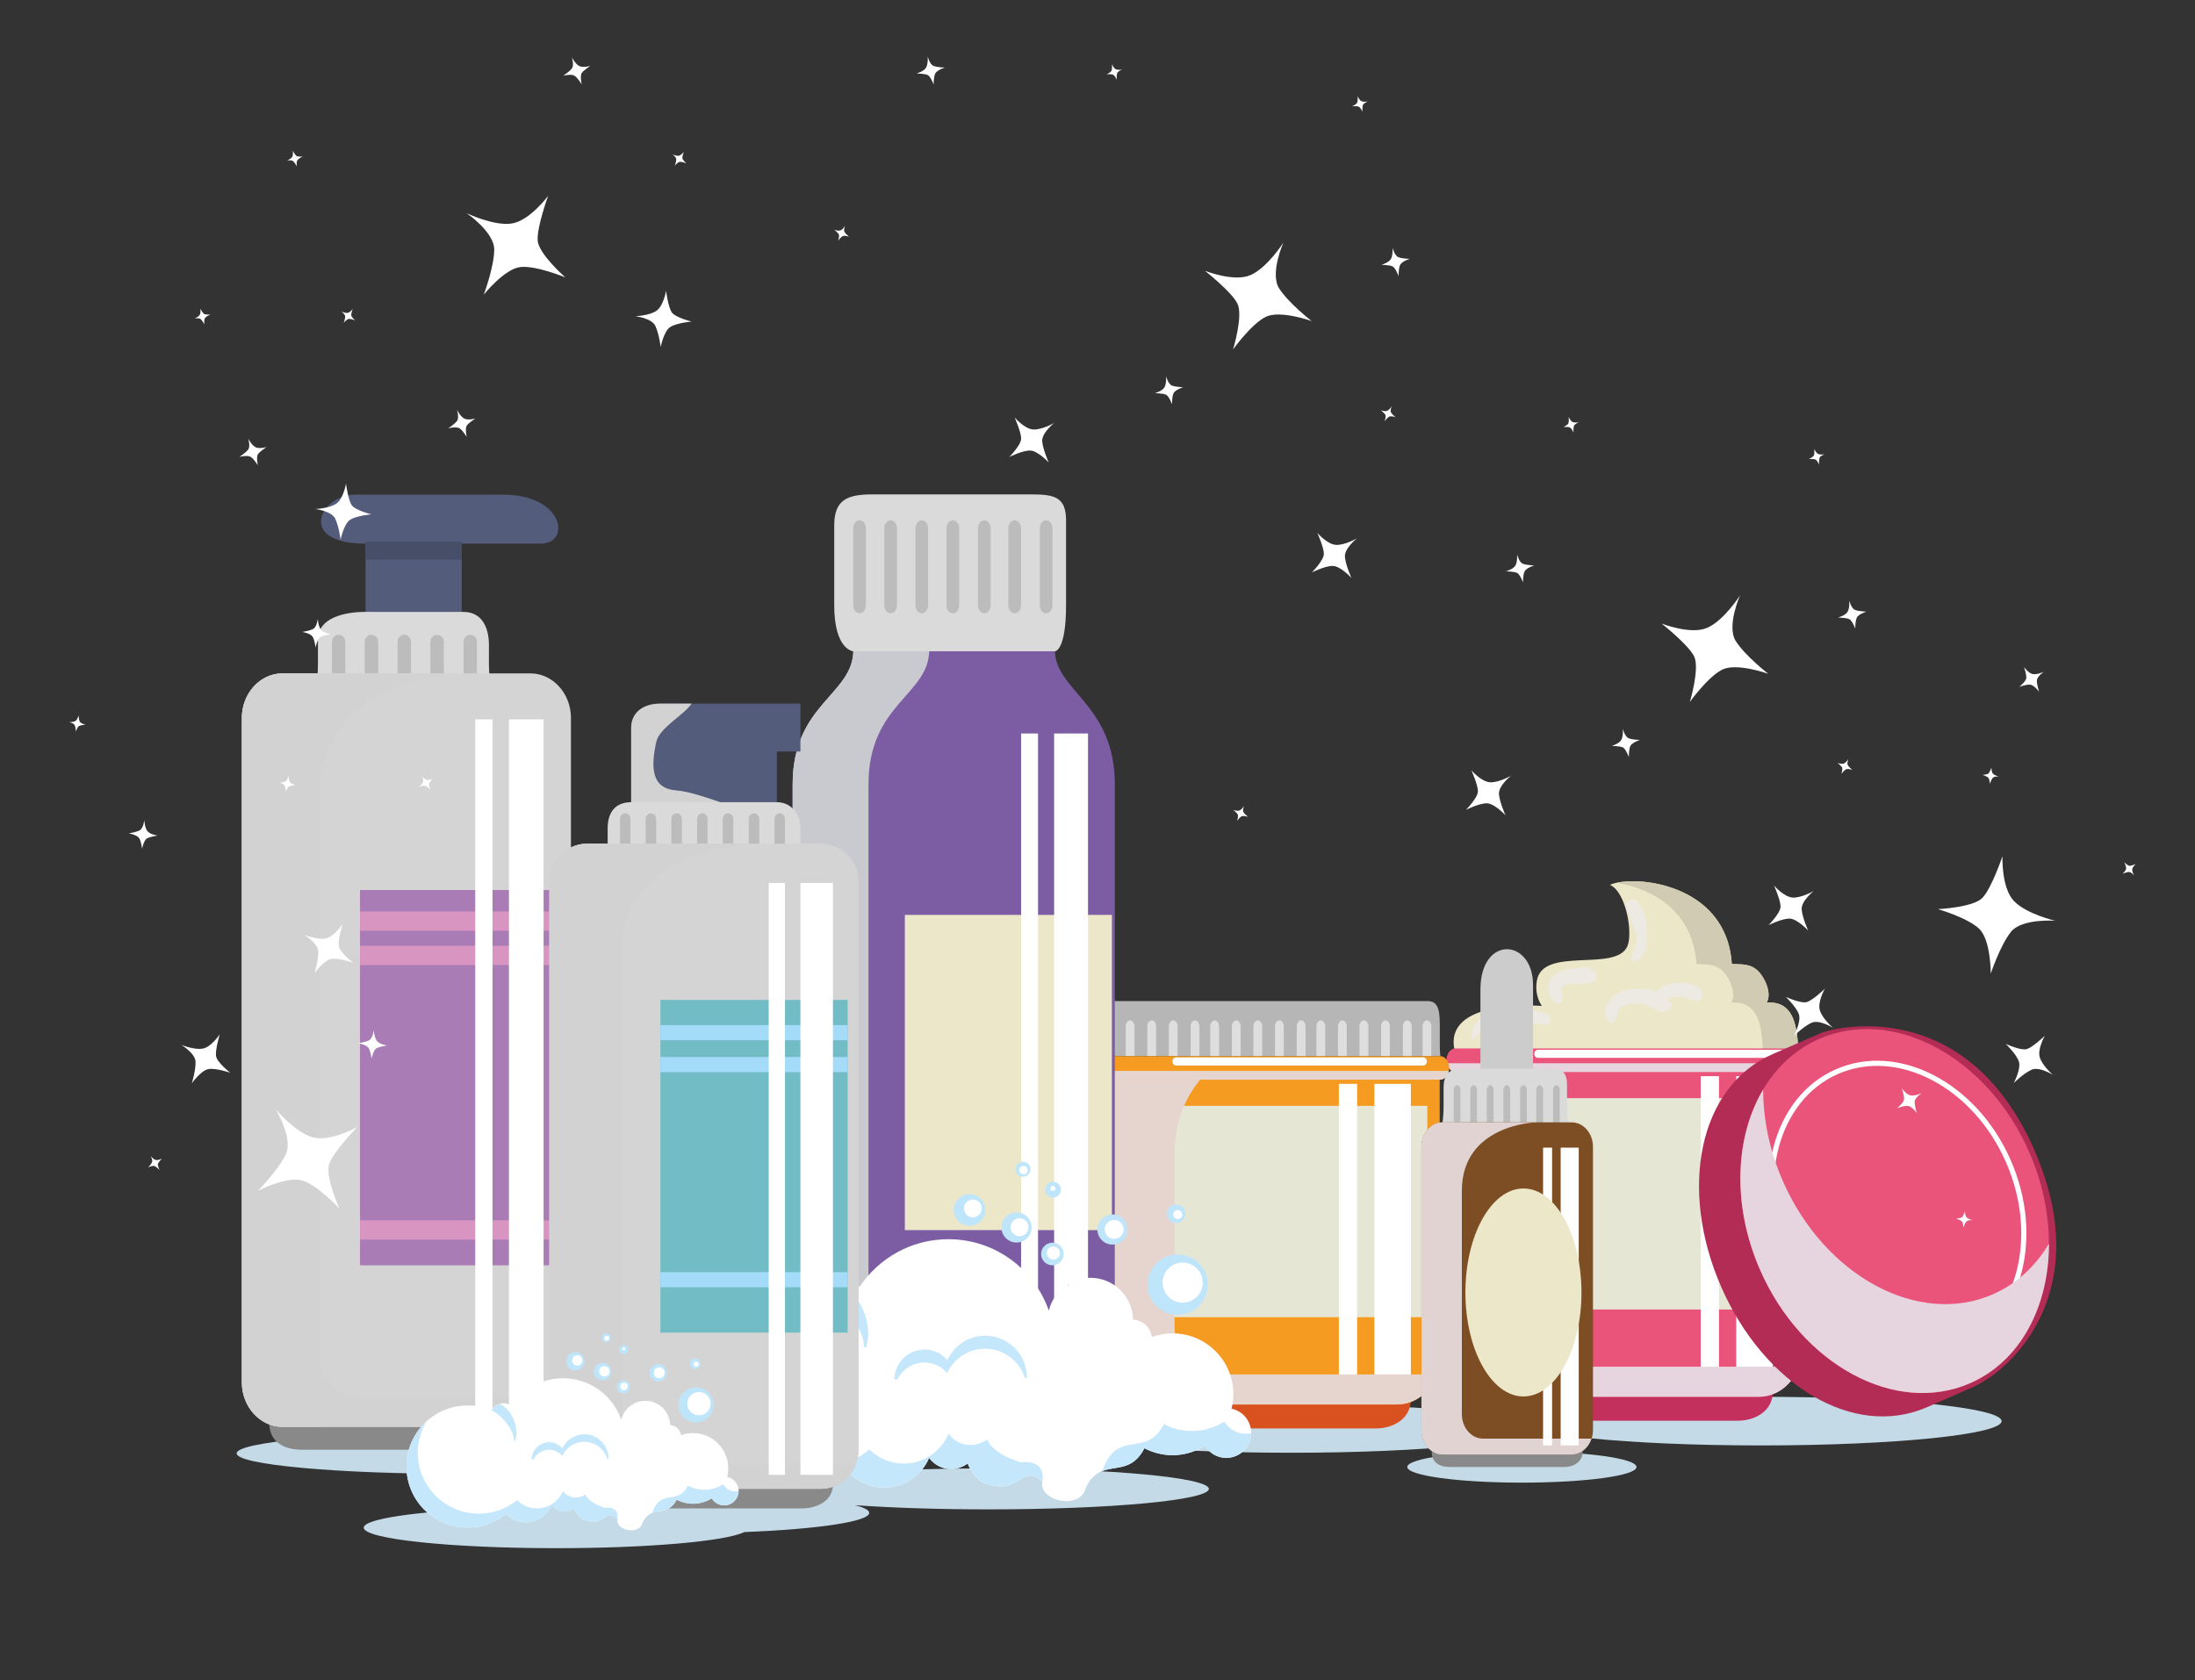 <?xml version="1.0" encoding="UTF-8"?>
<svg xmlns="http://www.w3.org/2000/svg" version="1.1" viewBox="0 0 425.2 325.56">
  <rect x="0" y="0" width="425.2" height="325.56" fill="#333333" stroke="none"/>
  <!-- Generator: Adobe Illustrator 29.8.2, SVG Export Plug-In . SVG Version: 2.1.1 Build 3)  -->
  <defs>
    <style>
      .st0 {
        fill: #aa7cb5;
      }

      .st1 {
        fill: #d8511f;
      }

      .st2 {
        fill: #b32c56;
      }

      .st3 {
        fill: #dadada;
      }

      .st4 {
        fill: #5d4579;
      }

      .st5 {
        fill: #ea547a;
      }

      .st6 {
        fill: #dedede;
      }

      .st6, .st7, .st8, .st9, .st10, .st11, .st12, .st13, .st14 {
        mix-blend-mode: multiply;
      }

      .st15 {
        fill: #545c7b;
      }

      .st16, .st17 {
        fill: #fff;
      }

      .st18 {
        fill: #474e67;
      }

      .st19 {
        fill: #b7b6b6;
      }

      .st20 {
        stroke: #fff;
        stroke-miterlimit: 10;
      }

      .st20, .st21 {
        fill: none;
      }

      .st22 {
        fill: #ccc;
      }

      .st23 {
        fill: #72bcc6;
      }

      .st7 {
        fill: #e6d5de;
      }

      .st24 {
        fill: #c3305e;
      }

      .st8 {
        fill: #c9cad0;
      }

      .st25 {
        isolation: isolate;
      }

      .st26 {
        fill: #7c5da4;
      }

      .st27 {
        fill: #bfe5fb;
      }

      .st9 {
        fill: #e6d5ce;
      }

      .st28, .st14 {
        fill: #c4e7fb;
      }

      .st29 {
        fill: #7d4e24;
      }

      .st30 {
        fill: #e6e6d5;
      }

      .st31 {
        fill: #a4dbf8;
      }

      .st11 {
        fill: #c4dae7;
      }

      .st12 {
        fill: #e0d3d2;
      }

      .st13 {
        fill: #d2d2d2;
      }

      .st32 {
        fill: #d995c1;
      }

      .st33 {
        fill: #8a8989;
      }

      .st34 {
        fill: #ede7ca;
      }

      .st17 {
        mix-blend-mode: soft-light;
      }

      .st35 {
        fill: #bdbcbc;
      }

      .st36 {
        fill: #eceae2;
      }

      .st37 {
        fill: #d0cbb2;
      }

      .st38 {
        fill: #f59b21;
      }

      .st39 {
        fill: #d4d4d4;
      }
    </style>
  </defs>
  <g class="st25">
    <g id="Capa_1">
      <g>
        <path class="st11" d="M294.46,275.37c0,2.6,20.88,4.71,46.64,4.71s46.64-2.11,46.64-4.71-20.88-4.71-46.64-4.71-46.64,2.11-46.64,4.71Z"/>
        <path class="st11" d="M203.48,276.79c0,2.6,20.88,4.71,46.64,4.71s46.64-2.11,46.64-4.71-20.88-4.71-46.64-4.71-46.64,2.11-46.64,4.71Z"/>
        <path class="st11" d="M272.61,284.26c0,1.67,9.94,3.03,22.2,3.03s22.2-1.35,22.2-3.03-9.94-3.03-22.2-3.03-22.2,1.35-22.2,3.03Z"/>
        <g>
          <path class="st34" d="M281.86,203.88c-2.79-10.6,16.83-8.96,16.83-8.96,0,0-1.47-1.8-.99-4.84,1.09-6.82,15.27-1.62,17.53-6.7,1.13-2.53-.22-10.55-3.36-11.92,4.44-2.02,22.6-.46,23.6,15.33,1.96.12,3.61-.14,5.17,1.45,1.22,1.24,2.66,4.27,1.57,6.05,6.52-.56,6.06,7.3,6.22,13.03l-66.59-3.45Z"/>
          <path class="st37" d="M328.63,186.8c1.96.12,3.61-.14,5.17,1.45,1.22,1.24,2.65,4.27,1.57,6.05,6.39-.55,6.07,6.98,6.21,12.67l6.86.35c-.16-5.72.3-13.59-6.22-13.03,1.08-1.78-.35-4.8-1.57-6.05-1.56-1.59-3.21-1.34-5.17-1.45-.92-14.58-16.47-17.03-22.34-15.73,6.72,1.09,14.83,5.32,15.49,15.73Z"/>
          <path class="st24" d="M343.41,269.72c0,3.44-3.05,5.57-6.84,5.57h-42.36c-4.32,0-6.84-1.9-6.84-5.57v-3.09c0-5.81,4.99-10.56,11.08-10.56h33.88c6.1,0,11.08,4.75,11.08,10.56v3.09Z"/>
          <path class="st5" d="M281.8,206.8v54.83c0,4.96,3.73,9.02,8.28,9.02h50.64c4.55,0,8.28-4.06,8.28-9.02v-54.83h-67.2Z"/>
          <rect class="st30" x="287.36" y="212.79" width="59.24" height="40.95"/>
          <rect class="st17" x="336.33" y="208.53" width="7.07" height="58.81"/>
          <rect class="st17" x="329.45" y="208.53" width="3.54" height="58.81"/>
          <path class="st7" d="M297.62,255.8v-33.32c0-6.98,2.38-12.02,5.76-15.67h-21.58v54.83c0,4.96,3.73,9.02,8.28,9.02h50.64c3.53,0,6.55-2.44,7.73-5.83h-42.55c-4.55,0-8.28-4.06-8.28-9.02Z"/>
          <path class="st7" d="M289.74,261.63v-54.83h-7.94v54.83c0,4.96,3.73,9.02,8.28,9.02h7.94c-4.56,0-8.28-4.06-8.28-9.02Z"/>
          <path class="st5" d="M350.82,205.43c0,1.26-.78,2.28-1.75,2.28h-67.12c-.97,0-1.75-1.02-1.75-2.28h0c0-1.26.78-2.28,1.75-2.28h67.12c.97,0,1.75,1.02,1.75,2.28h0Z"/>
          <path class="st7" d="M280.27,206.02c.2.97.87,1.7,1.68,1.7h67.12c.81,0,1.48-.72,1.68-1.7h-70.48Z"/>
          <path class="st17" d="M346.5,204.19c0,.44-.31.79-.7.79h-47.88c-.39,0-.7-.35-.7-.79h0c0-.44.31-.79.7-.79h47.88c.39,0,.7.36.7.79h0Z"/>
          <g>
            <path class="st2" d="M394.05,222.8c11.88,27.08-3.96,42.5-12.04,46.05-1.67.73-5.51,2.42-8.64,3.79-14.39,6.31-31.66-4.37-39.94-23.25-8.28-18.88-4.44-38.82,9.95-45.13,2.51-1.1,6.92-3.01,9.36-4.08,2.43-1.07,28.08-7.58,41.32,22.62Z"/>
            <path class="st5" d="M393.08,223.23c8.08,18.42,2.96,38.47-11.43,44.79-14.39,6.31-32.61-3.5-40.69-21.92-8.08-18.42-2.96-38.47,11.43-44.79,14.39-6.31,32.61,3.5,40.69,21.92Z"/>
            <path class="st20" d="M389.04,225c6.48,14.78,2.13,30.98-9.73,36.18-11.86,5.2-26.72-2.57-33.2-17.35-6.48-14.78-2.13-30.98,9.73-36.18,11.85-5.2,26.72,2.57,33.2,17.35Z"/>
            <path class="st7" d="M386.06,250.79c-14.39,6.31-32.61-3.5-40.69-21.92-2.6-5.92-3.82-12.01-3.82-17.76-5.47,9.2-6.08,22.47-.59,34.98,8.08,18.42,26.3,28.24,40.69,21.92,9.77-4.28,15.26-14.89,15.26-27.03-2.58,4.34-6.23,7.78-10.85,9.8Z"/>
          </g>
          <path class="st36" d="M317.35,174.89c-1-1.35-3-.23-2.27,1.32.68,1.43,1.12,2.91,1.73,4.35.78,1.84-.38,3.25-.76,4.89-.08.35.17.8.58.76,1.99-.21,2.36-2.87,2.43-4.48.1-2.28-.32-4.98-1.71-6.85Z"/>
          <path class="st36" d="M307.99,187.65c-.98-.28-2.33-.09-3.33.04-1.11.14-2.2.36-3.17.94-1.92,1.14-2.05,4.15-.33,5.56.58.48,1.61.22,1.58-.66-.02-.74-.67-1.81-.06-2.41.49-.49,1.62-.47,2.25-.5,1.07-.05,2.27.08,3.3-.2,1.63-.45,1.1-2.38-.24-2.76Z"/>
          <path class="st36" d="M299.64,196.44c-3.86-1.43-14.88-1.69-14.63,4.6.02.39.48.48.69.19,3.18-4.5,8.98-3.05,13.65-2.67,1.29.11,1.35-1.72.29-2.12Z"/>
          <path class="st36" d="M329.41,191.65c-1.56-1.36-4.21-1.47-6.14-1.01-.87.21-1.69.79-2.18,1.53-1.88-.74-4.25-.73-5.98-.39-2.57.5-5.54,3.58-3.49,6.16.3.38,1,.26,1.21-.16.36-.71.38-1.64.88-2.26.58-.72,1.66-.97,2.53-1.05,2.09-.2,3.52.7,5.33,1.49,1.19.51,2.78-.62,1.94-1.94-.1-.16-.24-.28-.36-.42.28-.24.65-.39,1.22-.46,1.37-.16,2.49.27,3.72.78,1.27.53,2.31-1.41,1.32-2.27Z"/>
        </g>
        <g>
          <path class="st1" d="M273.3,271.21c0,3.44-3.06,5.58-6.84,5.58h-42.36c-4.31,0-6.84-1.9-6.84-5.58v-3.09c0-5.81,4.99-10.56,11.08-10.56h33.88c6.1,0,11.08,4.75,11.08,10.56v3.09Z"/>
          <g>
            <path class="st19" d="M279.01,204.64c-.06-.69-.1-1.4-.1-2.13v-4.04c0-3.38-.65-4.49-2.41-4.49h-60.82c-2.43,0-3.58.88-3.58,4.49v4.04c0,.73-.03,1.44-.07,2.13h66.98Z"/>
            <path class="st6" d="M215.59,204.64v-5.75c0-.65-.38-1.17-.85-1.17s-.85.52-.85,1.17v5.75h1.71Z"/>
            <path class="st6" d="M219.77,204.64v-5.75c0-.65-.38-1.17-.85-1.17s-.85.52-.85,1.17v5.75h1.7Z"/>
            <path class="st6" d="M223.95,204.64v-5.75c0-.65-.38-1.17-.85-1.17s-.85.52-.85,1.17v5.75h1.71Z"/>
            <path class="st6" d="M228.12,204.64v-5.75c0-.65-.38-1.17-.85-1.17s-.85.52-.85,1.17v5.75h1.71Z"/>
            <path class="st6" d="M232.34,204.64v-5.75c0-.65-.38-1.17-.85-1.17s-.85.52-.85,1.17v5.75h1.71Z"/>
            <path class="st6" d="M236.15,204.64v-5.75c0-.65-.38-1.17-.85-1.17s-.85.52-.85,1.17v5.75h1.71Z"/>
            <path class="st6" d="M240.33,204.64v-5.75c0-.65-.38-1.17-.85-1.17s-.85.52-.85,1.17v5.75h1.71Z"/>
            <path class="st6" d="M244.5,204.64v-5.75c0-.65-.38-1.17-.85-1.17s-.85.52-.85,1.17v5.75h1.71Z"/>
            <path class="st6" d="M248.68,204.64v-5.75c0-.65-.38-1.17-.85-1.17s-.85.52-.85,1.17v5.75h1.71Z"/>
            <path class="st6" d="M252.9,204.64v-5.75c0-.65-.38-1.17-.85-1.17s-.85.52-.85,1.17v5.75h1.71Z"/>
            <path class="st6" d="M256.71,204.64v-5.75c0-.65-.38-1.17-.85-1.17s-.85.52-.85,1.17v5.75h1.7Z"/>
            <path class="st6" d="M260.88,204.64v-5.75c0-.65-.38-1.17-.85-1.17s-.85.52-.85,1.17v5.75h1.71Z"/>
            <path class="st6" d="M265.06,204.64v-5.75c0-.65-.38-1.17-.86-1.17s-.85.52-.85,1.17v5.75h1.71Z"/>
            <path class="st6" d="M269.24,204.64v-5.75c0-.65-.38-1.17-.85-1.17s-.85.52-.85,1.17v5.75h1.7Z"/>
            <path class="st6" d="M273.46,204.64v-5.75c0-.65-.38-1.17-.85-1.17s-.85.52-.85,1.17v5.75h1.71Z"/>
            <path class="st6" d="M277.27,204.64v-5.75c0-.65-.38-1.17-.85-1.17s-.85.52-.85,1.17v5.75h1.71Z"/>
          </g>
          <path class="st38" d="M211.69,208.3v54.83c0,4.96,3.73,9.02,8.28,9.02h50.64c4.56,0,8.28-4.06,8.28-9.02v-54.83h-67.2Z"/>
          <rect class="st30" x="217.26" y="214.28" width="59.24" height="40.95"/>
          <rect class="st17" x="266.23" y="210.02" width="7.07" height="58.81"/>
          <rect class="st17" x="259.35" y="210.02" width="3.54" height="58.81"/>
          <path class="st9" d="M227.52,257.29v-33.32c0-6.98,2.38-12.02,5.76-15.67h-21.58v54.83c0,4.96,3.73,9.02,8.28,9.02h50.64c3.53,0,6.55-2.44,7.74-5.83h-42.54c-4.56,0-8.28-4.06-8.28-9.02Z"/>
          <path class="st9" d="M219.63,263.13v-54.83h-7.94v54.83c0,4.96,3.73,9.02,8.28,9.02h7.94c-4.55,0-8.28-4.06-8.28-9.02Z"/>
          <path class="st38" d="M280.72,206.93c0,1.26-.78,2.28-1.75,2.28h-67.12c-.97,0-1.75-1.02-1.75-2.28h0c0-1.26.78-2.28,1.75-2.28h67.12c.96,0,1.75,1.02,1.75,2.28h0Z"/>
          <path class="st9" d="M210.17,207.51c.2.97.87,1.7,1.68,1.7h67.12c.81,0,1.48-.72,1.68-1.7h-70.49Z"/>
          <path class="st17" d="M276.4,205.68c0,.44-.32.79-.7.79h-47.88c-.39,0-.7-.35-.7-.79h0c0-.44.31-.79.7-.79h47.88c.39,0,.7.36.7.79h0Z"/>
        </g>
        <g>
          <path class="st22" d="M296.97,190.88c0-9.08-10.19-9.74-10.19.85v16.24h10.19v-17.09Z"/>
          <path class="st3" d="M303.55,210.28c0-2.9-1.23-3.2-3.56-3.2h-16.46c-2.65,0-3.89.75-3.89,3.84v3.46c0,4.89-1.77,8.89,1.97,8.89h20.79c3.74,0,1.15-4,1.15-8.89v-4.1Z"/>
          <path class="st33" d="M306.58,281.33c0,1.81-1.59,2.93-3.57,2.93h-22.1c-2.25,0-3.57-1-3.57-2.93v-1.63c0-3.05,2.6-5.55,5.78-5.55h17.67c3.18,0,5.78,2.5,5.78,5.55v1.63Z"/>
          <path class="st35" d="M282.91,217.57c0,.55-.29,1-.65,1h0c-.36,0-.65-.45-.65-1v-6.3c0-.55.29-1,.65-1h0c.36,0,.65.45.65,1v6.3Z"/>
          <path class="st35" d="M286.12,217.57c0,.55-.29,1-.65,1h0c-.36,0-.66-.45-.66-1v-6.3c0-.55.29-1,.66-1h0c.36,0,.65.45.65,1v6.3Z"/>
          <path class="st35" d="M289.32,217.57c0,.55-.29,1-.65,1h0c-.36,0-.66-.45-.66-1v-6.3c0-.55.29-1,.66-1h0c.36,0,.65.45.65,1v6.3Z"/>
          <path class="st35" d="M292.53,217.57c0,.55-.29,1-.65,1h0c-.36,0-.65-.45-.65-1v-6.3c0-.55.29-1,.65-1h0c.36,0,.65.45.65,1v6.3Z"/>
          <path class="st35" d="M295.77,217.57c0,.55-.29,1-.65,1h0c-.36,0-.65-.45-.65-1v-6.3c0-.55.29-1,.65-1h0c.36,0,.65.45.65,1v6.3Z"/>
          <path class="st35" d="M298.91,217.57c0,.55-.29,1-.65,1h0c-.36,0-.66-.45-.66-1v-6.3c0-.55.29-1,.66-1h0c.36,0,.65.45.65,1v6.3Z"/>
          <path class="st35" d="M302.15,217.57c0,.55-.29,1-.66,1h0c-.36,0-.65-.45-.65-1v-6.3c0-.55.29-1,.65-1h0c.36,0,.66.45.66,1v6.3Z"/>
          <path class="st29" d="M308.58,277.08c0,2.61-1.84,4.74-4.1,4.74h-25.03c-2.25,0-4.1-2.13-4.1-4.74v-54.86c0-2.61,1.84-4.74,4.1-4.74h25.03c2.25,0,4.1,2.13,4.1,4.74v54.86Z"/>
          <path class="st12" d="M287.27,278.76c-2.25,0-4.09-2.13-4.09-4.74v-43.29c0-12.76,14.16-13.24,14.16-13.24h-17.89c-2.25,0-4.1,2.13-4.1,4.74v54.86c0,2.61,1.84,4.74,4.1,4.74h25.03c1.75,0,3.24-1.28,3.83-3.07h-21.04Z"/>
          <path class="st12" d="M279.28,277.08v-54.86c0-2.61,1.84-4.74,4.1-4.74h-3.92c-2.25,0-4.1,2.13-4.1,4.74v54.86c0,2.61,1.84,4.74,4.1,4.74h3.92c-2.25,0-4.1-2.13-4.1-4.74Z"/>
          <rect class="st17" x="302.32" y="222.38" width="3.5" height="57.7"/>
          <rect class="st17" x="298.91" y="222.38" width="1.75" height="57.7"/>
          <path class="st34" d="M306.35,250.44c0,11.13-5.03,20.15-11.24,20.15s-11.24-9.02-11.24-20.15,5.03-20.15,11.24-20.15,11.24,9.02,11.24,20.15Z"/>
        </g>
      </g>
      <path class="st11" d="M132.24,281.62c0,2.19-19.34,3.97-43.2,3.97s-43.2-1.78-43.2-3.97,19.34-3.97,43.2-3.97,43.2,1.78,43.2,3.97Z"/>
      <path class="st11" d="M191.48,284.53c-23.58,0-42.69,1.78-42.69,3.97,0,.46.84.89,2.36,1.3-5.79-.39-12.68-.62-20.07-.62-17.85,0-32.76,1.33-36.43,3.12-14.13.57-24.19,2.02-24.19,3.72,0,2.19,16.7,3.97,37.3,3.97,17.85,0,32.76-1.34,36.43-3.12,14.13-.56,24.19-2.02,24.19-3.72,0-.53-.97-1.03-2.71-1.49,7.17.51,16.11.81,25.81.81,23.58,0,42.69-1.78,42.69-3.97s-19.12-3.97-42.69-3.97Z"/>
      <g>
        <g>
          <path class="st4" d="M212.19,275.85c0,3.4-2.99,5.5-6.7,5.5h-41.5c-4.23,0-6.7-1.88-6.7-5.5v-3.06c0-5.73,4.89-10.43,10.86-10.43h33.19c5.98,0,10.86,4.69,10.86,10.43v3.06Z"/>
          <path class="st26" d="M215.95,267.87c0,4.9-3.46,8.91-7.69,8.91h-47.02c-4.23,0-7.69-4.01-7.69-8.91v-115.92c0-15.58,11.76-17.31,11.76-25.99s39.04-7.94,39.04,0,11.6,10.41,11.6,25.99v115.92Z"/>
          <rect class="st34" x="175.28" y="177.28" width="40.11" height="61.08"/>
          <path class="st8" d="M168.24,267.87v-115.92c0-15.58,11.76-17.31,11.76-25.99,0-3.14,5.11-5.04,11.62-5.82-11.39-1.31-26.31.45-26.31,5.82,0,8.68-11.76,10.41-11.76,25.99v115.92c0,4.9,3.46,8.91,7.69,8.91h14.69c-4.23,0-7.69-4.01-7.69-8.91Z"/>
          <path class="st8" d="M160.75,267.87v-115.92c0-15.58,11.76-17.31,11.76-25.99,0-3.7,7.09-5.68,15.23-6.13-10.63-.56-22.43,1.36-22.43,6.13,0,8.68-11.76,10.41-11.76,25.99v115.92c0,4.9,3.46,8.91,7.69,8.91h7.2c-4.23,0-7.69-4.01-7.69-8.91Z"/>
          <path class="st3" d="M206.51,100.82c0-4.54-2.31-5.02-6.68-5.02h-30.91c-4.97,0-7.32,1.18-7.32,6.03v15.43c0,8.73,3.71,8.94,3.71,8.94h39.04s2.16,0,2.16-8.94v-16.44Z"/>
          <path class="st35" d="M167.74,117.27c0,.87-.55,1.57-1.23,1.57h0c-.68,0-1.23-.7-1.23-1.57v-14.88c0-.87.55-1.57,1.23-1.57h0c.68,0,1.23.7,1.23,1.57v14.88Z"/>
          <path class="st35" d="M173.76,117.27c0,.87-.55,1.57-1.23,1.57h0c-.68,0-1.23-.7-1.23-1.57v-14.88c0-.87.55-1.57,1.23-1.57h0c.68,0,1.23.7,1.23,1.57v14.88Z"/>
          <path class="st35" d="M179.79,117.27c0,.87-.55,1.57-1.23,1.57h0c-.68,0-1.23-.7-1.23-1.57v-14.88c0-.87.55-1.57,1.23-1.57h0c.67,0,1.23.7,1.23,1.57v14.88Z"/>
          <path class="st35" d="M185.81,117.27c0,.87-.55,1.57-1.23,1.57h0c-.68,0-1.23-.7-1.23-1.57v-14.88c0-.87.55-1.57,1.23-1.57h0c.68,0,1.23.7,1.23,1.57v14.88Z"/>
          <path class="st35" d="M191.9,117.27c0,.87-.55,1.57-1.23,1.57h0c-.68,0-1.23-.7-1.23-1.57v-14.88c0-.87.55-1.57,1.23-1.57h0c.68,0,1.23.7,1.23,1.57v14.88Z"/>
          <path class="st35" d="M197.79,117.27c0,.87-.55,1.57-1.23,1.57h0c-.68,0-1.23-.7-1.23-1.57v-14.88c0-.87.55-1.57,1.23-1.57h0c.68,0,1.23.7,1.23,1.57v14.88Z"/>
          <path class="st35" d="M203.88,117.27c0,.87-.55,1.57-1.23,1.57h0c-.68,0-1.23-.7-1.23-1.57v-14.88c0-.87.55-1.57,1.23-1.57h0c.68,0,1.23.7,1.23,1.57v14.88Z"/>
          <rect class="st17" x="204.2" y="142.13" width="6.56" height="131.36"/>
          <rect class="st17" x="197.8" y="142.13" width="3.28" height="131.36"/>
        </g>
        <g>
          <path class="st15" d="M97.45,95.85h-28.69c-6.71,0-11.43,9.49,2.06,9.49v19.05h18.62v-19.05h15.27c5.96,0,4.59-9.49-7.26-9.49Z"/>
          <path class="st3" d="M94.72,125.08c0-4.01-1.71-6.51-4.93-6.51h-19.13c-3.67,0-9.07,1.04-9.07,5.33v4.79c0,6.78-2.45,12.32,2.73,12.32h28.8c5.19,0,1.59-5.55,1.59-12.32v-3.61Z"/>
          <path class="st33" d="M105.3,275.59c0,3.29-2.9,5.33-6.49,5.33h-40.18c-4.09,0-6.49-1.81-6.49-5.33v-2.96c0-5.55,4.73-10.1,10.51-10.1h32.13c5.78,0,10.51,4.54,10.51,10.1v2.96Z"/>
          <path class="st35" d="M66.9,133.12c0,.77-.58,1.39-1.3,1.39h0c-.71,0-1.3-.62-1.3-1.39v-8.73c0-.77.58-1.39,1.3-1.39h0c.72,0,1.3.62,1.3,1.39v8.73Z"/>
          <path class="st35" d="M73.26,133.12c0,.77-.58,1.39-1.3,1.39h0c-.72,0-1.3-.62-1.3-1.39v-8.73c0-.77.58-1.39,1.3-1.39h0c.72,0,1.3.62,1.3,1.39v8.73Z"/>
          <path class="st35" d="M79.61,133.12c0,.77-.58,1.39-1.3,1.39h0c-.72,0-1.3-.62-1.3-1.39v-8.73c0-.77.58-1.39,1.3-1.39h0c.72,0,1.3.62,1.3,1.39v8.73Z"/>
          <path class="st35" d="M85.97,133.12c0,.77-.58,1.39-1.3,1.39h0c-.72,0-1.3-.62-1.3-1.39v-8.73c0-.77.58-1.39,1.3-1.39h0c.71,0,1.3.62,1.3,1.39v8.73Z"/>
          <path class="st35" d="M92.39,133.12c0,.77-.58,1.39-1.29,1.39h0c-.72,0-1.3-.62-1.3-1.39v-8.73c0-.77.58-1.39,1.3-1.39h0c.72,0,1.29.62,1.29,1.39v8.73Z"/>
          <path class="st39" d="M110.6,267.86c0,4.74-3.54,8.62-7.86,8.62h-48.03c-4.32,0-7.86-3.88-7.86-8.62v-128.76c0-4.74,3.54-8.62,7.86-8.62h48.03c4.32,0,7.86,3.88,7.86,8.62v128.76Z"/>
          <path class="st13" d="M69.73,270.91c-4.32,0-7.86-3.88-7.86-8.62v-107.72c0-23.19,27.17-24.08,27.17-24.08h-34.32c-4.32,0-7.86,3.88-7.86,8.62v128.76c0,4.74,3.54,8.62,7.86,8.62h48.03c3.34,0,6.21-2.33,7.34-5.58h-40.36Z"/>
          <path class="st13" d="M54.39,267.86v-128.76c0-4.74,3.54-8.62,7.86-8.62h-7.53c-4.32,0-7.86,3.88-7.86,8.62v128.76c0,4.74,3.54,8.62,7.86,8.62h7.53c-4.32,0-7.86-3.88-7.86-8.62Z"/>
          <rect class="st0" x="69.74" y="172.46" width="38.59" height="72.72"/>
          <rect class="st32" x="69.74" y="183.26" width="38.59" height="3.74"/>
          <rect class="st32" x="69.74" y="176.61" width="38.59" height="3.74"/>
          <rect class="st32" x="69.74" y="236.46" width="38.59" height="3.74"/>
          <rect class="st17" x="98.59" y="139.39" width="6.71" height="133.93"/>
          <rect class="st17" x="92.06" y="139.39" width="3.35" height="133.93"/>
          <rect class="st18" x="70.83" y="104.93" width="18.62" height="3.53"/>
        </g>
        <g>
          <g>
            <path class="st16" d="M238.57,272.95c.21-.86.34-1.76.35-2.69.06-6.51-5.18-11.84-11.69-11.89-1.44-.02-2.82.24-4.1.71-.23-1.84-1.75-3.28-3.63-3.37-.1-4.46-3.71-8.07-8.2-8.11-3.94-.03-7.24,2.69-8.13,6.36-2.79-7.99-10.33-13.76-19.28-13.84-7.24-.06-13.63,3.62-17.36,9.21-.76-.52-1.68-.82-2.66-.83-1.77-.01-3.31.94-4.16,2.36-2.37-.99-4.96-1.56-7.69-1.59-11.26-.1-20.48,8.95-20.58,20.22-.1,11.26,8.96,20.48,20.22,20.58,4.93.04,9.45-1.67,12.99-4.54,1.69,1.67,3.99,2.72,6.55,2.74,3.94.03,7.33-2.35,8.77-5.77.97,1.29,2.49,2.14,4.23,2.16,1.22,0,2.33-.4,3.24-1.08,1.21,3.01,3.12,4.42,6.57,4.45,3.39.03,4.75-4.04,7.91-.92-.73,3.82,7.34,5.5,8.36,1.28,2.98-6.44,8.09-1.35,11.41-7.76,1.6.83,3.41,1.32,5.33,1.34,2.35.02,4.54-.65,6.39-1.83.84,1.4,2.34,2.34,4.09,2.36,2.67.02,4.85-2.12,4.87-4.79.02-2.32-1.6-4.28-3.79-4.75Z"/>
            <g class="st10">
              <path class="st28" d="M207.15,248.68c-.12.07-.23.16-.35.23.04.13.1.25.15.38.05-.21.14-.41.2-.61Z"/>
              <path class="st28" d="M241.27,277.82c-1.75-.01-3.25-.96-4.09-2.36-1.84,1.17-4.03,1.84-6.38,1.82-1.92-.01-3.73-.5-5.33-1.33-3.32,6.42-8.43,1.32-11.41,7.77-.19.42-.36.86-.49,1.31,2.7-1.03,5.84,0,8.12-4.41,1.6.83,3.41,1.32,5.33,1.34,2.35.02,4.54-.65,6.39-1.83.84,1.4,2.34,2.34,4.09,2.36,2.67.02,4.85-2.12,4.87-4.79h0c-.35.07-.72.12-1.09.11Z"/>
              <path class="st28" d="M197.79,283.36s-5.37-1.44-6.58-4.45c-.91.68-2.02,1.09-3.24,1.08-1.74-.02-3.26-.87-4.23-2.16-1.44,3.42-4.83,5.8-8.77,5.77-2.55-.02-4.86-1.07-6.54-2.74-3.54,2.87-8.07,4.58-12.99,4.54-11.27-.1-20.32-9.31-20.22-20.58.03-3.71,1.07-7.17,2.83-10.15-4.01,3.68-6.55,8.94-6.6,14.81-.1,11.26,8.96,20.48,20.22,20.58,4.93.04,9.45-1.67,12.99-4.54,1.69,1.67,3.99,2.72,6.55,2.74,3.94.03,7.33-2.35,8.77-5.77.97,1.29,2.49,2.14,4.23,2.16,1.22,0,2.33-.4,3.24-1.08,1.21,3.01,3.12,4.42,6.57,4.45,3.39.03,4.75-4.04,7.91-.92.68-4.59-4.13-3.75-4.13-3.75Z"/>
            </g>
            <path class="st27" d="M218.43,238.26c-.02,1.62-1.33,2.91-2.95,2.9s-2.91-1.33-2.9-2.95c.01-1.61,1.33-2.91,2.95-2.89,1.62.01,2.91,1.33,2.9,2.94Z"/>
            <path class="st27" d="M199.84,237.87c-.02,1.61-1.33,2.91-2.95,2.9-1.62-.02-2.91-1.34-2.9-2.95.01-1.62,1.34-2.92,2.95-2.9,1.62.02,2.91,1.34,2.9,2.95Z"/>
            <path class="st27" d="M233.98,248.98c-.03,3.23-2.67,5.82-5.9,5.79-3.23-.03-5.83-2.67-5.8-5.9.03-3.23,2.67-5.83,5.9-5.8,3.23.03,5.83,2.67,5.8,5.9Z"/>
            <path class="st16" d="M198.92,266.97c.04-4.46-3.55-8.11-8.01-8.15-3.28-.03-6.12,1.92-7.4,4.72-1.07-1.23-2.61-2.03-4.36-2.04-3.23-.03-5.87,2.57-5.9,5.79"/>
            <path class="st14" d="M179.12,264.01c1.75.02,3.3.82,4.36,2.05,1.29-2.8,4.12-4.74,7.41-4.72,3.59.04,6.6,2.4,7.63,5.64h.4c.04-4.47-3.55-8.12-8.01-8.16-3.28-.03-6.12,1.92-7.4,4.72-1.07-1.23-2.61-2.03-4.36-2.04-3.23-.03-5.87,2.57-5.9,5.79h.6c.96-1.96,2.96-3.3,5.28-3.28Z"/>
            <path class="st14" d="M159.71,250.85c3.34,1.3,7.81,6.73,7.62,10.12l.38.14c1.62-4.16-1.08-10.8-5.24-12.42-1.46.44-2.76,2.15-2.76,2.15Z"/>
            <path class="st27" d="M229.62,235.2c-.01.99-.82,1.78-1.8,1.77-1,0-1.79-.82-1.78-1.81,0-.99.82-1.78,1.81-1.78.99.01,1.78.82,1.78,1.81Z"/>
            <path class="st27" d="M199.6,226.58c0,.81-.67,1.45-1.47,1.45-.81,0-1.46-.66-1.45-1.47,0-.81.67-1.46,1.47-1.45.81,0,1.46.66,1.45,1.47Z"/>
            <path class="st27" d="M190.89,234.48c-.01,1.69-1.4,3.06-3.1,3.04-1.7-.02-3.06-1.4-3.05-3.1.02-1.7,1.41-3.06,3.1-3.04,1.7.01,3.06,1.4,3.04,3.1Z"/>
            <path class="st27" d="M203.88,228.99c.84-.05,1.58.59,1.63,1.44.06.85-.58,1.58-1.43,1.63-.85.06-1.58-.58-1.63-1.43-.05-.85.59-1.58,1.43-1.63Z"/>
            <path class="st27" d="M203.72,240.79c1.21-.07,2.25.84,2.33,2.05.08,1.21-.84,2.25-2.04,2.33-1.21.08-2.25-.84-2.33-2.04-.08-1.21.84-2.25,2.04-2.33Z"/>
            <path class="st21" d="M183.51,263.54c1.06,1.2,1.43,3.35,1.43,3.35"/>
            <path class="st21" d="M159.71,250.85c6.6,3.51,7.21,9.3,7.21,9.3"/>
            <line class="st21" x1="219.5" y1="255.71" x2="219.34" y2="257.81"/>
            <path class="st21" d="M238.57,272.95s-2.2-.51-4.4,1.01"/>
            <path class="st16" d="M232.98,248.57c-.02,2.15-1.78,3.87-3.92,3.85-2.15-.02-3.86-1.78-3.85-3.92.02-2.14,1.77-3.87,3.91-3.85,2.15.01,3.87,1.77,3.85,3.91Z"/>
            <path class="st16" d="M217.65,238.25c0,1.01-.84,1.82-1.84,1.81-1.01,0-1.82-.84-1.81-1.85.01-1,.84-1.81,1.84-1.81,1.01,0,1.82.84,1.81,1.84Z"/>
            <path class="st16" d="M229.02,235.35c0,.48-.4.87-.88.86-.48,0-.87-.4-.86-.88,0-.48.39-.86.87-.86.48,0,.86.39.86.88Z"/>
            <path class="st16" d="M190.18,234.18c0,.95-.79,1.73-1.74,1.71-.96-.01-1.72-.79-1.71-1.75,0-.95.79-1.72,1.74-1.71.96,0,1.72.79,1.71,1.74Z"/>
            <path class="st16" d="M199.23,237.81c0,.96-.79,1.73-1.75,1.73-.96,0-1.73-.79-1.72-1.76,0-.96.79-1.74,1.75-1.73.96.01,1.73.8,1.72,1.76Z"/>
            <path class="st16" d="M203.97,241.54c.7-.05,1.31.48,1.35,1.18.05.7-.48,1.31-1.18,1.35-.7.05-1.31-.49-1.35-1.19-.05-.7.48-1.31,1.18-1.35Z"/>
            <path class="st16" d="M203.93,229.79c.27-.02.51.19.53.46.01.27-.19.51-.46.52-.27.02-.51-.19-.53-.46-.02-.27.19-.51.46-.52Z"/>
            <path class="st16" d="M199.09,226.74c0,.46-.37.82-.83.82-.46,0-.82-.38-.82-.83,0-.45.37-.82.83-.82.46,0,.82.38.82.83Z"/>
          </g>
          <g>
            <path class="st15" d="M155.05,136.34h-27.2c-3.07,0-5.58,1.6-5.58,4.7v17.66h28.22v-13.08h4.56v-9.28Z"/>
            <path class="st13" d="M131.07,153.16c-4.98-.33-4.98-4.56-3.96-9.33.6-2.84,5.31-5.18,6.86-7.49h-6.13c-3.07,0-5.58,1.6-5.58,4.7v17.66h28.22v-.1c-4.14-.16-14.76-5.13-19.41-5.43Z"/>
            <path class="st3" d="M155.05,160.54c0-3.14-2.04-5.1-4.56-5.1h-28.22c-2.88,0-4.56,1.74-4.56,5.1v2.83c0,5.31,3.32,9.66,7.38,9.66h22.57c4.06,0,7.38-4.35,7.38-9.66v-2.83Z"/>
            <path class="st33" d="M161.35,287.73c0,2.81-2.72,4.56-6.1,4.56h-37.76c-3.85,0-6.1-1.55-6.1-4.56v-2.53c0-4.75,4.45-8.65,9.88-8.65h30.2c5.43,0,9.88,3.89,9.88,8.65v2.53Z"/>
            <path class="st35" d="M122.13,165.53c0,.6-.45,1.09-1.02,1.09h0c-.56,0-1.02-.49-1.02-1.09v-6.84c0-.6.46-1.09,1.02-1.09h0c.56,0,1.02.49,1.02,1.09v6.84Z"/>
            <path class="st35" d="M127.11,165.53c0,.6-.46,1.09-1.02,1.09h0c-.56,0-1.02-.49-1.02-1.09v-6.84c0-.6.46-1.09,1.02-1.09h0c.56,0,1.02.49,1.02,1.09v6.84Z"/>
            <path class="st35" d="M132.09,165.53c0,.6-.46,1.09-1.02,1.09h0c-.56,0-1.02-.49-1.02-1.09v-6.84c0-.6.46-1.09,1.02-1.09h0c.56,0,1.02.49,1.02,1.09v6.84Z"/>
            <path class="st35" d="M137.07,165.53c0,.6-.46,1.09-1.02,1.09h0c-.56,0-1.02-.49-1.02-1.09v-6.84c0-.6.46-1.09,1.02-1.09h0c.56,0,1.02.49,1.02,1.09v6.84Z"/>
            <path class="st35" d="M142.05,165.53c0,.6-.46,1.09-1.02,1.09h0c-.56,0-1.02-.49-1.02-1.09v-6.84c0-.6.46-1.09,1.02-1.09h0c.56,0,1.02.49,1.02,1.09v6.84Z"/>
            <path class="st35" d="M147.08,165.53c0,.6-.46,1.09-1.02,1.09h0c-.56,0-1.02-.49-1.02-1.09v-6.84c0-.6.45-1.09,1.02-1.09h0c.56,0,1.02.49,1.02,1.09v6.84Z"/>
            <path class="st35" d="M152.06,165.53c0,.6-.46,1.09-1.02,1.09h0c-.56,0-1.02-.49-1.02-1.09v-6.84c0-.6.46-1.09,1.02-1.09h0c.56,0,1.02.49,1.02,1.09v6.84Z"/>
            <path class="st39" d="M113.81,163.47h45.14c4.07,0,7.38,3.31,7.38,7.38v110.26c0,4.07-3.31,7.38-7.38,7.38h-45.14c-4.07,0-7.38-3.31-7.38-7.38v-110.26c0-4.08,3.31-7.38,7.38-7.38Z"/>
            <path class="st13" d="M127.92,283.72c-4.06,0-7.38-3.32-7.38-7.38v-92.25c0-19.86,25.53-20.62,25.53-20.62h-32.26c-4.06,0-7.38,3.32-7.38,7.38v110.26c0,4.06,3.32,7.38,7.38,7.38h45.14c3.14,0,5.83-1.99,6.9-4.78h-37.93Z"/>
            <path class="st13" d="M113.5,281.12v-110.26c0-4.06,3.32-7.38,7.38-7.38h-7.08c-4.06,0-7.38,3.32-7.38,7.38v110.26c0,4.06,3.32,7.38,7.38,7.38h7.08c-4.06,0-7.38-3.32-7.38-7.38Z"/>
            <rect class="st23" x="127.93" y="193.75" width="36.27" height="64.47"/>
            <rect class="st31" x="127.93" y="198.63" width="36.27" height="2.93"/>
            <rect class="st31" x="127.93" y="204.82" width="36.27" height="2.93"/>
            <rect class="st31" x="127.93" y="246.5" width="36.27" height="2.93"/>
            <rect class="st17" x="155.05" y="171.09" width="6.3" height="114.69"/>
            <rect class="st17" x="148.91" y="171.09" width="3.15" height="114.69"/>
          </g>
          <g>
            <path class="st16" d="M140.87,286.16c.12-.5.2-1.02.2-1.56.04-3.78-2.99-6.87-6.77-6.91-.83-.01-1.63.14-2.38.41-.13-1.07-1.01-1.9-2.1-1.96-.05-2.59-2.14-4.68-4.75-4.71-2.28-.02-4.2,1.55-4.72,3.68-1.61-4.63-5.98-7.99-11.17-8.04-4.2-.04-7.91,2.08-10.07,5.33-.44-.3-.97-.48-1.54-.49-1.03,0-1.92.54-2.42,1.36-1.37-.58-2.88-.91-4.46-.93-6.53-.06-11.88,5.18-11.95,11.71-.07,6.53,5.17,11.89,11.71,11.95,2.86.03,5.48-.96,7.54-2.62.98.97,2.31,1.58,3.8,1.6,2.28.02,4.25-1.36,5.09-3.34.56.75,1.44,1.24,2.45,1.25.71,0,1.35-.23,1.88-.62.7,1.75,1.81,2.57,3.81,2.59,1.97.02,2.76-2.34,4.59-.52-.43,2.22,4.26,3.19,4.85.75,1.73-3.74,4.7-.78,6.62-4.49.93.48,1.98.77,3.09.78,1.36.01,2.63-.38,3.71-1.05.48.81,1.36,1.36,2.37,1.37,1.54.02,2.81-1.22,2.83-2.77.01-1.35-.93-2.48-2.19-2.76Z"/>
            <g class="st10">
              <path class="st28" d="M122.66,272.05c-.07.04-.14.09-.2.14.02.08.06.15.09.22.03-.12.08-.24.12-.35Z"/>
              <path class="st28" d="M142.43,288.99c-1.01,0-1.88-.56-2.37-1.37-1.07.67-2.34,1.07-3.7,1.05-1.12,0-2.17-.29-3.09-.78-1.93,3.72-4.89.76-6.63,4.49-.11.24-.21.5-.29.76,1.57-.6,3.39,0,4.72-2.55.93.48,1.98.77,3.09.78,1.36.01,2.63-.38,3.71-1.05.48.81,1.36,1.36,2.37,1.37,1.54.02,2.81-1.22,2.83-2.77h0c-.21.04-.42.07-.63.07Z"/>
              <path class="st28" d="M117.2,292.16s-3.11-.84-3.81-2.59c-.53.39-1.17.63-1.88.62-1.01-.01-1.89-.51-2.45-1.25-.84,1.98-2.81,3.36-5.09,3.34-1.48-.01-2.82-.62-3.79-1.6-2.06,1.66-4.68,2.65-7.54,2.62-6.53-.07-11.78-5.42-11.71-11.95.03-2.15.63-4.15,1.65-5.88-2.33,2.13-3.81,5.18-3.84,8.59-.07,6.53,5.17,11.89,11.71,11.95,2.86.03,5.48-.96,7.54-2.62.98.97,2.31,1.58,3.8,1.6,2.28.02,4.25-1.36,5.09-3.34.56.75,1.44,1.24,2.45,1.25.71,0,1.35-.23,1.88-.62.7,1.75,1.81,2.57,3.81,2.59,1.97.02,2.76-2.34,4.59-.52.4-2.66-2.39-2.18-2.39-2.18Z"/>
            </g>
            <path class="st27" d="M129.21,266.02c-.01.94-.77,1.69-1.71,1.68-.94,0-1.68-.78-1.68-1.71,0-.94.78-1.69,1.71-1.68.94,0,1.69.77,1.68,1.71Z"/>
            <path class="st27" d="M118.43,265.78c0,.94-.78,1.69-1.71,1.68-.94-.01-1.69-.78-1.68-1.71,0-.94.78-1.69,1.71-1.68.94.01,1.69.78,1.68,1.71Z"/>
            <path class="st27" d="M138.22,272.25c-.02,1.87-1.55,3.38-3.43,3.36-1.87-.02-3.38-1.55-3.36-3.43.02-1.87,1.55-3.38,3.43-3.36,1.88.02,3.38,1.56,3.36,3.43Z"/>
            <path class="st16" d="M117.87,282.66c.03-2.59-2.05-4.71-4.64-4.73-1.91-.02-3.55,1.11-4.3,2.73-.62-.71-1.51-1.18-2.53-1.19-1.87-.02-3.41,1.48-3.43,3.36"/>
            <path class="st14" d="M106.39,280.92c1.02.01,1.92.48,2.53,1.19.75-1.63,2.4-2.75,4.3-2.73,2.08.02,3.83,1.39,4.42,3.28h.24c.03-2.59-2.05-4.71-4.64-4.74-1.91-.02-3.55,1.11-4.3,2.73-.62-.71-1.51-1.18-2.53-1.19-1.87-.02-3.41,1.48-3.43,3.36h.35c.56-1.13,1.72-1.91,3.06-1.9Z"/>
            <path class="st14" d="M95.14,273.27c1.94.76,4.53,3.91,4.41,5.88l.22.08c.94-2.41-.62-6.26-3.03-7.21-.84.25-1.6,1.25-1.6,1.25Z"/>
            <path class="st27" d="M135.71,264.25c0,.57-.48,1.03-1.05,1.03-.57,0-1.03-.47-1.03-1.05,0-.57.48-1.03,1.05-1.03.57,0,1.03.48,1.03,1.05Z"/>
            <path class="st27" d="M118.3,259.23c0,.47-.39.84-.86.84-.47,0-.84-.39-.84-.86,0-.47.39-.85.86-.84.47,0,.84.39.84.86Z"/>
            <path class="st27" d="M113.24,263.8c0,.98-.82,1.78-1.8,1.76-.98-.01-1.77-.82-1.77-1.8.01-.98.82-1.77,1.8-1.76.98.01,1.77.81,1.76,1.8Z"/>
            <path class="st27" d="M120.78,260.63c.49-.03.91.34.94.83.03.49-.34.91-.83.94-.49.03-.92-.34-.95-.83-.03-.49.34-.91.83-.95Z"/>
            <path class="st27" d="M120.68,267.47c.7-.04,1.31.49,1.35,1.19.05.7-.49,1.3-1.19,1.35-.7.05-1.31-.48-1.35-1.19-.04-.7.49-1.31,1.19-1.35Z"/>
            <path class="st21" d="M108.94,280.65c.62.7.83,1.94.83,1.94"/>
            <path class="st21" d="M95.14,273.27c3.83,2.04,4.17,5.4,4.17,5.4"/>
            <line class="st21" x1="129.82" y1="276.14" x2="129.73" y2="277.36"/>
            <path class="st21" d="M140.87,286.16s-1.27-.3-2.56.58"/>
            <path class="st16" d="M137.65,272.01c-.02,1.25-1.04,2.24-2.28,2.23-1.24-.01-2.24-1.03-2.23-2.28.01-1.24,1.03-2.24,2.28-2.23,1.24.01,2.24,1.03,2.23,2.27Z"/>
            <path class="st16" d="M128.76,266.02c0,.58-.49,1.05-1.07,1.05-.59,0-1.05-.49-1.05-1.07,0-.58.49-1.05,1.07-1.05.59,0,1.05.49,1.05,1.07Z"/>
            <path class="st16" d="M135.36,264.34c0,.28-.23.5-.51.5-.28,0-.5-.23-.5-.51,0-.28.23-.5.51-.5.28,0,.5.23.5.51Z"/>
            <path class="st16" d="M112.83,263.63c0,.55-.46,1-1.01.99-.56,0-1-.46-.99-1.02,0-.55.46-1,1.01-.99.55,0,1,.46.99,1.01Z"/>
            <path class="st16" d="M118.08,265.74c0,.56-.46,1-1.02,1-.55,0-1-.46-1-1.02,0-.56.46-1.01,1.02-1,.56,0,1,.46,1,1.02Z"/>
            <path class="st16" d="M120.83,267.91c.41-.03.76.28.78.69.03.4-.28.76-.69.78-.41.03-.76-.28-.78-.69-.02-.41.28-.76.69-.78Z"/>
            <path class="st16" d="M120.81,261.09c.16-.01.29.11.31.27,0,.16-.11.29-.27.3-.16,0-.29-.11-.3-.27-.01-.16.11-.29.26-.3Z"/>
            <path class="st16" d="M118.01,259.32c0,.27-.22.48-.48.47-.26,0-.47-.22-.47-.48,0-.26.22-.47.48-.47.27,0,.47.22.47.48Z"/>
          </g>
        </g>
      </g>
      <g>
        <g>
          <path class="st16" d="M375.4,176.16s6.86-.31,8.64-2.2c1.78-1.89,3.86-8.04,3.86-8.04,0,0-.23,6.07,2.2,8.64,2.42,2.56,8.04,3.86,8.04,3.86,0,0-6.53-.52-8.64,2.2-2.11,2.72-3.86,8.04-3.86,8.04,0,0,.02-6.46-2.2-8.64-2.22-2.18-8.04-3.86-8.04-3.86Z"/>
          <path class="st16" d="M345.93,193.16s2.97,1.39,4.15.99c1.17-.41,3.42-2.56,3.42-2.56,0,0-1.45,2.53-.98,4.15.46,1.62,2.55,3.42,2.55,3.42,0,0-2.65-1.67-4.15-.98-1.5.68-3.42,2.55-3.42,2.55,0,0,1.44-2.73.98-4.15-.46-1.42-2.55-3.42-2.55-3.42Z"/>
          <path class="st16" d="M388.53,202.27s2.98,1.39,4.16.99c1.17-.41,3.42-2.56,3.42-2.56,0,0-1.45,2.53-.99,4.15.46,1.62,2.55,3.42,2.55,3.42,0,0-2.65-1.67-4.15-.98-1.5.68-3.42,2.55-3.42,2.55,0,0,1.45-2.73.98-4.15-.46-1.42-2.55-3.42-2.55-3.42Z"/>
          <path class="st16" d="M391.16,133.1s1.29-1.07,1.36-1.7c.07-.63-.43-2.14-.43-2.14,0,0,.85,1.22,1.7,1.36.85.14,2.14-.44,2.14-.44,0,0-1.35.86-1.36,1.71-.01.84.43,2.14.43,2.14,0,0-.95-1.27-1.7-1.36-.76-.1-2.14.43-2.14.43Z"/>
          <path class="st16" d="M384.02,150.15s.96-.04,1.21-.31c.24-.27.54-1.12.54-1.12,0,0-.04.85.3,1.2.34.36,1.12.54,1.12.54,0,0-.91-.07-1.21.31-.29.38-.53,1.12-.53,1.12,0,0,0-.9-.31-1.21-.31-.3-1.12-.54-1.12-.54Z"/>
          <path class="st16" d="M367.48,214.75s1.29-1.07,1.36-1.71c.07-.63-.43-2.14-.43-2.14,0,0,.85,1.22,1.71,1.36.85.14,2.13-.44,2.13-.44,0,0-1.35.86-1.36,1.7,0,.84.43,2.14.43,2.14,0,0-.95-1.26-1.7-1.36-.75-.1-2.14.44-2.14.44Z"/>
          <path class="st16" d="M378.9,236.12s.96-.04,1.21-.31c.25-.26.54-1.12.54-1.12,0,0-.03.84.31,1.2.34.36,1.12.54,1.12.54,0,0-.91-.07-1.21.31-.29.38-.54,1.12-.54,1.12,0,0,0-.9-.31-1.2-.31-.31-1.12-.54-1.12-.54Z"/>
          <path class="st16" d="M411.5,167.08s.67.68,1.03.69c.37,0,1.2-.35,1.2-.35,0,0-.65.54-.69,1.04-.04.49.36,1.19.36,1.19,0,0-.56-.73-1.04-.69-.48.04-1.19.36-1.19.36,0,0,.67-.61.69-1.04.02-.43-.36-1.2-.36-1.2Z"/>
        </g>
        <g>
          <path class="st16" d="M238.87,67.67s2.01-6.57.82-8.88c-1.19-2.31-6.28-6.32-6.28-6.32,0,0,5.65,2.25,8.87.82,3.23-1.43,6.33-6.28,6.33-6.28,0,0-2.67,5.98-.82,8.88,1.86,2.89,6.29,6.32,6.29,6.32,0,0-6.08-2.18-8.88-.82-2.79,1.37-6.32,6.29-6.32,6.29Z"/>
          <path class="st16" d="M195.5,88.57s2.31-2.34,2.31-3.59c.01-1.24-1.26-4.08-1.26-4.08,0,0,1.9,2.21,3.58,2.32,1.69.11,4.08-1.26,4.08-1.26,0,0-2.46,1.94-2.32,3.58.15,1.64,1.27,4.08,1.27,4.08,0,0-2.1-2.27-3.59-2.32-1.49-.04-4.07,1.26-4.07,1.26Z"/>
          <path class="st16" d="M180.86,16.39s-.58-1.58-1.15-1.85c-.58-.28-2.16-.3-2.16-.3,0,0,1.43-.4,1.85-1.15.42-.76.31-2.16.31-2.16,0,0,.36,1.56,1.15,1.85.79.29,2.16.31,2.16.31,0,0-1.51.47-1.85,1.15-.34.68-.31,2.16-.31,2.16Z"/>
          <path class="st16" d="M162.37,46.64s.28-.92.11-1.24c-.16-.32-.88-.88-.88-.88,0,0,.79.31,1.24.11.45-.2.88-.88.88-.88,0,0-.38.83-.11,1.24.26.4.88.88.88.88,0,0-.85-.3-1.24-.12-.39.19-.88.88-.88.88Z"/>
          <path class="st16" d="M254.13,110.92s2.31-2.34,2.32-3.58c.01-1.25-1.26-4.08-1.26-4.08,0,0,1.9,2.21,3.58,2.32,1.69.11,4.08-1.26,4.08-1.26,0,0-2.46,1.95-2.32,3.58.14,1.64,1.26,4.08,1.26,4.08,0,0-2.1-2.28-3.58-2.32-1.49-.04-4.08,1.26-4.08,1.26Z"/>
          <path class="st16" d="M270.91,53.47s-.58-1.58-1.15-1.85c-.57-.28-2.16-.31-2.16-.31,0,0,1.44-.4,1.85-1.15s.31-2.16.31-2.16c0,0,.36,1.56,1.15,1.85.8.29,2.17.31,2.17.31,0,0-1.51.47-1.85,1.15-.34.68-.3,2.16-.3,2.16Z"/>
          <path class="st16" d="M227.04,78.34s-.58-1.58-1.15-1.85c-.58-.28-2.16-.31-2.16-.31,0,0,1.44-.4,1.85-1.15.42-.76.31-2.16.31-2.16,0,0,.36,1.56,1.15,1.85.79.29,2.16.31,2.16.31,0,0-1.51.47-1.86,1.15-.34.68-.3,2.16-.3,2.16Z"/>
          <path class="st16" d="M268.24,81.61s.28-.92.12-1.24c-.17-.32-.88-.88-.88-.88,0,0,.79.31,1.24.11.45-.2.88-.88.88-.88,0,0-.38.83-.12,1.24.26.41.88.88.88.88,0,0-.84-.3-1.24-.11-.39.19-.88.88-.88.88Z"/>
          <path class="st16" d="M214.34,14.42s.87-.41,1-.75c.12-.34.06-1.24.06-1.24,0,0,.3.79.75.99.46.2,1.24.06,1.24.06,0,0-.87.29-.99.75-.13.46-.07,1.24-.07,1.24,0,0-.34-.84-.74-1-.41-.16-1.24-.07-1.24-.07Z"/>
          <path class="st16" d="M261.93,20.61s.86-.41.99-.75c.13-.34.07-1.24.07-1.24,0,0,.3.79.75.99.45.2,1.25.06,1.25.06,0,0-.87.28-1,.75-.12.46-.06,1.24-.06,1.24,0,0-.34-.83-.75-.99-.4-.16-1.24-.07-1.24-.07Z"/>
        </g>
        <g>
          <path class="st16" d="M327.34,136.02s2-6.57.81-8.88c-1.19-2.31-6.28-6.32-6.28-6.32,0,0,5.64,2.25,8.87.82,3.24-1.43,6.33-6.28,6.33-6.28,0,0-2.67,5.98-.82,8.88,1.86,2.89,6.28,6.32,6.28,6.32,0,0-6.08-2.18-8.88-.82-2.8,1.37-6.32,6.29-6.32,6.29Z"/>
          <path class="st16" d="M283.98,156.92s2.31-2.34,2.31-3.58c.01-1.24-1.26-4.08-1.26-4.08,0,0,1.9,2.21,3.58,2.32,1.69.11,4.08-1.26,4.08-1.26,0,0-2.46,1.94-2.32,3.58.15,1.64,1.27,4.08,1.27,4.08,0,0-2.1-2.27-3.59-2.32-1.49-.04-4.07,1.26-4.07,1.26Z"/>
          <path class="st16" d="M295.03,112.86s-.58-1.58-1.15-1.85c-.58-.28-2.16-.3-2.16-.3,0,0,1.43-.4,1.85-1.15.42-.76.31-2.16.31-2.16,0,0,.36,1.56,1.15,1.85.79.29,2.16.31,2.16.31,0,0-1.51.47-1.85,1.15-.35.68-.31,2.16-.31,2.16Z"/>
          <path class="st16" d="M239.65,159.05s.28-.92.11-1.24c-.16-.32-.88-.88-.88-.88,0,0,.79.31,1.24.11.45-.2.88-.88.88-.88,0,0-.38.83-.11,1.24.26.4.88.88.88.88,0,0-.85-.3-1.24-.11-.39.19-.88.88-.88.88Z"/>
          <path class="st16" d="M342.6,179.26s2.31-2.34,2.32-3.58c0-1.25-1.26-4.08-1.26-4.08,0,0,1.9,2.21,3.59,2.32,1.68.11,4.08-1.26,4.08-1.26,0,0-2.46,1.94-2.32,3.58.14,1.64,1.26,4.08,1.26,4.08,0,0-2.1-2.28-3.58-2.32-1.49-.04-4.08,1.26-4.08,1.26Z"/>
          <path class="st16" d="M359.39,121.82s-.58-1.58-1.16-1.85c-.57-.28-2.16-.31-2.16-.31,0,0,1.44-.39,1.85-1.15.42-.76.31-2.16.31-2.16,0,0,.36,1.56,1.15,1.85.8.29,2.17.31,2.17.31,0,0-1.51.47-1.85,1.15-.34.68-.31,2.16-.31,2.16Z"/>
          <path class="st16" d="M315.52,146.68s-.58-1.58-1.15-1.85c-.58-.28-2.16-.3-2.16-.3,0,0,1.44-.4,1.85-1.15.42-.76.31-2.16.31-2.16,0,0,.36,1.56,1.16,1.85.78.29,2.16.31,2.16.31,0,0-1.51.47-1.86,1.15-.34.68-.3,2.16-.3,2.16Z"/>
          <path class="st16" d="M356.72,149.95s.28-.92.12-1.24c-.17-.32-.88-.88-.88-.88,0,0,.79.31,1.24.11.45-.2.88-.88.88-.88,0,0-.38.84-.12,1.24.26.41.88.88.88.88,0,0-.84-.3-1.24-.11-.39.19-.88.88-.88.88Z"/>
          <path class="st16" d="M302.82,82.77s.87-.41,1-.75c.13-.34.06-1.24.06-1.24,0,0,.3.79.75.99.45.2,1.24.06,1.24.06,0,0-.87.29-.99.75-.13.46-.07,1.24-.07,1.24,0,0-.34-.84-.74-1-.41-.16-1.24-.07-1.24-.07Z"/>
          <path class="st16" d="M350.4,88.96s.87-.41.99-.75c.13-.34.06-1.24.06-1.24,0,0,.3.79.75.99.45.2,1.25.07,1.25.07,0,0-.87.28-1,.75-.12.46-.06,1.24-.06,1.24,0,0-.35-.83-.75-.99-.4-.16-1.24-.07-1.24-.07Z"/>
        </g>
        <g>
          <path class="st16" d="M109.52,53.76s-5.16-4.53-5.36-7.12c-.21-2.59,2.02-8.68,2.02-8.68,0,0-3.62,4.88-7.12,5.36-3.5.48-8.68-2.02-8.68-2.02,0,0,5.42,3.68,5.36,7.12-.06,3.44-2.03,8.68-2.03,8.68,0,0,4.03-5.05,7.13-5.36,3.09-.31,8.68,2.02,8.68,2.02Z"/>
          <path class="st16" d="M133.95,62.3s-3.2-.78-3.86-1.83c-.66-1.06-1.07-4.13-1.07-4.13,0,0-.45,2.87-1.83,3.86-1.37.98-4.13,1.07-4.13,1.07,0,0,3.12.36,3.86,1.83.73,1.47,1.07,4.13,1.07,4.13,0,0,.58-3.04,1.83-3.85,1.24-.82,4.13-1.07,4.13-1.07Z"/>
          <path class="st16" d="M112.67,16.35s-.34-1.64,0-2.18c.34-.53,1.67-1.4,1.67-1.4,0,0-1.42.42-2.18,0-.75-.42-1.39-1.68-1.39-1.68,0,0,.51,1.52,0,2.18-.52.66-1.67,1.4-1.67,1.4,0,0,1.53-.39,2.18,0,.65.4,1.39,1.68,1.39,1.68Z"/>
          <path class="st16" d="M132.93,31.63s-.72-.63-.75-.99c-.03-.36.28-1.21.28-1.21,0,0-.5.68-1,.75-.49.07-1.21-.28-1.21-.28,0,0,.76.52.75,1-.01.48-.29,1.21-.29,1.21,0,0,.56-.71,1-.75.43-.04,1.21.28,1.21.28Z"/>
          <path class="st16" d="M71.94,99.66s-3.19-.77-3.85-1.83c-.66-1.06-1.07-4.13-1.07-4.13,0,0-.45,2.87-1.83,3.86-1.38.98-4.13,1.07-4.13,1.07,0,0,3.12.36,3.85,1.83.74,1.47,1.07,4.13,1.07,4.13,0,0,.59-3.04,1.83-3.86,1.24-.82,4.13-1.07,4.13-1.07Z"/>
          <path class="st16" d="M49.95,90.21s-.34-1.65,0-2.18c.35-.54,1.68-1.4,1.68-1.4,0,0-1.43.42-2.18,0-.75-.42-1.39-1.68-1.39-1.68,0,0,.51,1.52,0,2.18-.52.66-1.68,1.4-1.68,1.4,0,0,1.53-.39,2.18,0,.65.39,1.4,1.67,1.4,1.67Z"/>
          <path class="st16" d="M90.4,84.67s-.34-1.65,0-2.18c.34-.54,1.68-1.4,1.68-1.4,0,0-1.43.42-2.18,0-.75-.42-1.39-1.68-1.39-1.68,0,0,.51,1.52,0,2.18-.52.66-1.68,1.4-1.68,1.4,0,0,1.54-.39,2.18,0,.65.4,1.39,1.68,1.39,1.68Z"/>
          <path class="st16" d="M68.79,62.08s-.72-.63-.75-.99c-.03-.36.28-1.21.28-1.21,0,0-.5.68-.99.75-.49.07-1.22-.28-1.22-.28,0,0,.76.51.75.99,0,.48-.28,1.21-.28,1.21,0,0,.56-.7,1-.75.43-.04,1.21.28,1.21.28Z"/>
          <path class="st16" d="M58.65,30.32s-.95.11-1.24-.12c-.28-.22-.71-1.02-.71-1.02,0,0,.17.83-.11,1.24-.28.41-1.03.71-1.03.71,0,0,.89-.21,1.24.11.35.33.71,1.02.71,1.02,0,0-.14-.89.12-1.24.26-.35,1.02-.71,1.02-.71Z"/>
          <path class="st16" d="M40.74,60.92s-.95.11-1.24-.11c-.29-.23-.71-1.02-.71-1.02,0,0,.17.83-.11,1.24-.28.41-1.03.71-1.03.71,0,0,.89-.22,1.24.11.35.33.71,1.02.71,1.02,0,0-.14-.89.11-1.24.26-.35,1.02-.71,1.02-.71Z"/>
        </g>
        <g>
          <path class="st16" d="M65.75,234.18s-2.85-6.25-1.96-8.7c.88-2.45,5.41-7.08,5.41-7.08,0,0-5.31,2.96-8.7,1.96-3.39-1-7.09-5.41-7.09-5.41,0,0,3.43,5.59,1.97,8.69-1.47,3.11-5.41,7.09-5.41,7.09,0,0,5.74-2.95,8.7-1.96,2.95.99,7.09,5.41,7.09,5.41Z"/>
          <path class="st16" d="M68.38,186.54s-2.59-2.02-2.76-3.25c-.17-1.23.72-4.21.72-4.21,0,0-1.59,2.43-3.25,2.76-1.66.33-4.21-.72-4.21-.72,0,0,2.7,1.61,2.77,3.25.07,1.64-.72,4.21-.72,4.21,0,0,1.78-2.53,3.25-2.76,1.47-.24,4.21.72,4.21.72Z"/>
          <path class="st16" d="M61.13,125.44s.37-1.64.9-1.98c.53-.35,2.1-.58,2.1-.58,0,0-1.47-.21-1.99-.9-.51-.7-.58-2.1-.58-2.1,0,0-.15,1.6-.9,1.99-.75.39-2.1.58-2.1.58,0,0,1.56.27,1.98.9.43.63.58,2.1.58,2.1Z"/>
          <path class="st16" d="M83.4,153.04s-.4-.88-.28-1.22c.12-.34.76-.99.76-.99,0,0-.74.41-1.22.27-.47-.14-.99-.76-.99-.76,0,0,.48.78.27,1.21-.21.43-.76.99-.76.99,0,0,.8-.41,1.22-.27.41.14.99.76.99.76Z"/>
          <path class="st16" d="M44.61,207.87s-2.6-2.02-2.76-3.25c-.17-1.23.72-4.21.72-4.21,0,0-1.59,2.44-3.25,2.77-1.66.33-4.21-.72-4.21-.72,0,0,2.7,1.61,2.77,3.25.07,1.64-.72,4.2-.72,4.2,0,0,1.78-2.53,3.25-2.76,1.47-.23,4.21.72,4.21.72Z"/>
          <path class="st16" d="M71.97,205.14s.37-1.64.9-1.98c.54-.35,2.1-.58,2.1-.58,0,0-1.47-.21-1.98-.9-.52-.7-.59-2.1-.59-2.1,0,0-.15,1.59-.9,1.99-.74.39-2.1.58-2.1.58,0,0,1.56.27,1.99.9.43.63.58,2.1.58,2.1Z"/>
          <path class="st16" d="M27.51,164.48s.37-1.64.9-1.99c.53-.35,2.11-.58,2.11-.58,0,0-1.48-.21-1.99-.9-.51-.69-.58-2.1-.58-2.1,0,0-.15,1.59-.9,1.99-.75.39-2.1.58-2.1.58,0,0,1.56.27,1.99.9.43.63.58,2.1.58,2.1Z"/>
          <path class="st16" d="M30.89,226.7s-.4-.87-.28-1.22c.12-.34.76-.99.76-.99,0,0-.74.41-1.21.27-.48-.14-.99-.75-.99-.75,0,0,.48.78.27,1.21-.2.44-.75.99-.75.99,0,0,.8-.41,1.21-.27.42.14.99.76.99.76Z"/>
          <path class="st16" d="M16.54,140.45s-.91-.29-1.09-.61c-.17-.32-.23-1.22-.23-1.22,0,0-.19.83-.61,1.08-.42.26-1.22.23-1.22.23,0,0,.9.17,1.09.61.18.44.22,1.22.22,1.22,0,0,.24-.87.61-1.08.38-.21,1.23-.23,1.23-.23Z"/>
          <path class="st16" d="M57.22,152.15s-.91-.29-1.08-.61c-.17-.32-.23-1.22-.23-1.22,0,0-.19.83-.61,1.08-.42.26-1.23.23-1.23.23,0,0,.9.17,1.08.61.18.45.22,1.23.22,1.23,0,0,.24-.87.61-1.08.38-.22,1.23-.23,1.23-.23Z"/>
        </g>
      </g>
    </g>
  </g>
</svg>
